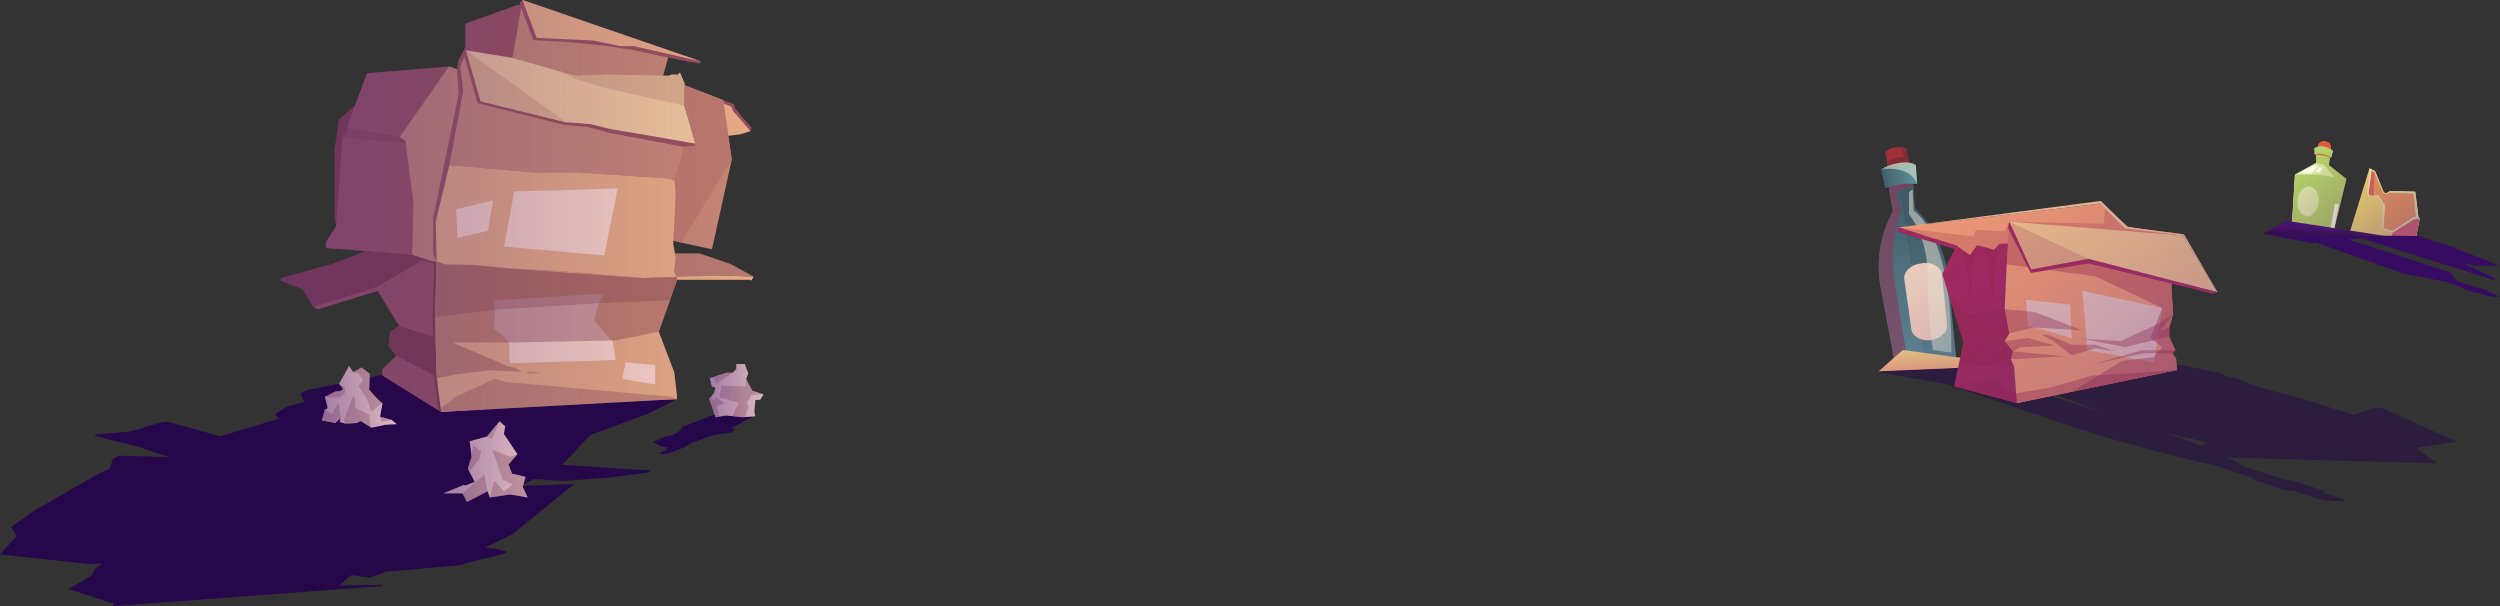 <svg xmlns="http://www.w3.org/2000/svg" xmlns:xlink="http://www.w3.org/1999/xlink" viewBox="0 0 1418.89 344.03"><rect x="0" y="0" width="1418.89" height="344.03" fill="#333333" stroke="none"/><defs><style>.cls-1{isolation:isolate;}.cls-2,.cls-3{fill:#27074b;}.cls-2,.cls-23,.cls-24,.cls-25,.cls-26,.cls-27,.cls-28,.cls-29,.cls-30,.cls-31,.cls-32,.cls-33,.cls-34,.cls-35,.cls-36,.cls-37,.cls-38,.cls-39,.cls-40,.cls-41,.cls-42,.cls-43,.cls-44,.cls-45,.cls-46,.cls-48,.cls-49,.cls-50,.cls-51,.cls-52,.cls-53,.cls-54,.cls-55,.cls-56,.cls-57,.cls-58{fill-rule:evenodd;}.cls-2,.cls-32{opacity:0.5;}.cls-14,.cls-16,.cls-4,.cls-6{fill:#7d3647;}.cls-5{fill:#974e5f;}.cls-53,.cls-6{opacity:0.38;}.cls-7{fill:#c58677;}.cls-8{fill:#e7ab86;}.cls-9{fill:#c58675;}.cls-10{fill:#eec79e;}.cls-11{fill:#daaf8d;}.cls-12{fill:#b9796f;}.cls-13{fill:#fad5cc;}.cls-14{opacity:0.56;}.cls-15{fill:#ddbac7;}.cls-16{opacity:0.3;}.cls-17{fill:#bb796d;}.cls-18,.cls-27,.cls-42,.cls-43{mix-blend-mode:multiply;}.cls-19{fill:url(#linear-gradient);}.cls-20{fill:url(#linear-gradient-2);}.cls-21{fill:url(#linear-gradient-3);}.cls-22{fill:url(#linear-gradient-4);}.cls-23{fill:url(#Áåçûìÿííûé_ãðàäèåíò_42);}.cls-24{fill:url(#Áåçûìÿííûé_ãðàäèåíò_83);}.cls-25{fill:url(#Áåçûìÿííûé_ãðàäèåíò_83-2);}.cls-26{fill:url(#Áåçûìÿííûé_ãðàäèåíò_66);}.cls-27{fill:#8b3d5c;}.cls-27,.cls-42{opacity:0.67;}.cls-28{fill:url(#Áåçûìÿííûé_ãðàäèåíò_17);}.cls-29{fill:#a42f38;}.cls-30{fill:#822b36;}.cls-31{fill:url(#Áåçûìÿííûé_ãðàäèåíò_83-3);}.cls-32,.cls-44,.cls-45,.cls-47{fill:#ffffe5;}.cls-32,.cls-45{mix-blend-mode:soft-light;}.cls-33{fill:#cebdac;}.cls-34{fill:#ffe86d;}.cls-35{fill:#ffffac;}.cls-36{fill:#ffa654;}.cls-37{fill:#ea6a5f;}.cls-38{fill:#e25b38;}.cls-39{fill:#ffffe8;}.cls-40{fill:#a27897;}.cls-41{fill:#d1dbe8;}.cls-42{fill:#8877bd;}.cls-43{fill:#b3d168;}.cls-46{fill:url(#linear-gradient-5);}.cls-47{opacity:0.53;}.cls-48{fill:#ab275f;}.cls-49{fill:#ffa479;}.cls-50,.cls-53,.cls-55{fill:#9f2247;}.cls-50{opacity:0.23;}.cls-51{fill:#ffcf9d;}.cls-52{fill:#f9d1c7;}.cls-54{fill:#ffcf92;}.cls-55{opacity:0.2;}.cls-56{opacity:0.44;fill:url(#linear-gradient-6);}.cls-57{fill:url(#linear-gradient-7);}.cls-58{fill:#380b63;}</style><linearGradient id="linear-gradient" x1="159.34" y1="116.89" x2="427.73" y2="116.89" gradientUnits="userSpaceOnUse"><stop offset="0" stop-color="#5f3484" stop-opacity="0.46"/><stop offset="0.42" stop-color="#61356f" stop-opacity="0.28"/><stop offset="1" stop-color="#64364d" stop-opacity="0"/></linearGradient><linearGradient id="linear-gradient-2" x1="402.52" y1="221.7" x2="433.36" y2="221.7" xlink:href="#linear-gradient"/><linearGradient id="linear-gradient-3" x1="251.65" y1="261.98" x2="299.49" y2="261.98" xlink:href="#linear-gradient"/><linearGradient id="linear-gradient-4" x1="182.58" y1="225.25" x2="225.19" y2="225.25" xlink:href="#linear-gradient"/><radialGradient id="Áåçûìÿííûé_ãðàäèåíò_42" cx="-7444.4" cy="-491.73" r="8.03" gradientTransform="matrix(-0.99, 0.14, 0.18, 1.25, -6201.01, 1778.29)" gradientUnits="userSpaceOnUse"><stop offset="0.02" stop-color="#371b32"/><stop offset="0.99" stop-color="#2a1032"/></radialGradient><linearGradient id="Áåçûìÿííûé_ãðàäèåíò_83" x1="-7452.91" y1="796.46" x2="-7452.91" y2="691.58" gradientTransform="matrix(-0.99, 0.14, 0.14, 0.99, -6388.15, 473.88)" gradientUnits="userSpaceOnUse"><stop offset="0.02" stop-color="#5a959c"/><stop offset="0.95" stop-color="#3e5e6b"/></linearGradient><linearGradient id="Áåçûìÿííûé_ãðàäèåíò_83-2" x1="20.53" y1="796.12" x2="20.53" y2="691.25" gradientTransform="translate(950 -578.43) rotate(-8.16)" xlink:href="#Áåçûìÿííûé_ãðàäèåíò_83"/><linearGradient id="Áåçûìÿííûé_ãðàäèåíò_66" x1="-7448.61" y1="2644.37" x2="-7448.61" y2="2585.97" gradientTransform="matrix(-0.99, 0.14, 0.11, 0.74, -6558.87, -716)" gradientUnits="userSpaceOnUse"><stop offset="0.03" stop-color="#ffdbc7"/><stop offset="1" stop-color="#ffe3ca"/></linearGradient><linearGradient id="Áåçûìÿííûé_ãðàäèåíò_17" x1="1105.32" y1="210.71" x2="1105.32" y2="198.66" gradientUnits="userSpaceOnUse"><stop offset="0" stop-color="#ffae86"/><stop offset="1" stop-color="#ffe588"/></linearGradient><linearGradient id="Áåçûìÿííûé_ãðàäèåíò_83-3" x1="-7453.44" y1="-496.04" x2="-7433.6" y2="-496.04" gradientTransform="matrix(-0.99, 0.14, 0.18, 1.25, -6201.01, 1778.29)" xlink:href="#Áåçûìÿííûé_ãðàäèåíò_83"/><linearGradient id="linear-gradient-5" x1="1318.81" y1="133.83" x2="1318.81" y2="125.34" gradientUnits="userSpaceOnUse"><stop offset="0" stop-color="#180638"/><stop offset="0.47" stop-color="#40096a"/><stop offset="0.96" stop-color="#440f74"/><stop offset="1" stop-color="#4949ed"/></linearGradient><linearGradient id="linear-gradient-6" x1="1346.34" y1="146.23" x2="1307.72" y2="93.65" gradientUnits="userSpaceOnUse"><stop offset="0" stop-color="#5f3484"/><stop offset="0.21" stop-color="#60347a" stop-opacity="0.82"/><stop offset="0.66" stop-color="#623562" stop-opacity="0.38"/><stop offset="1" stop-color="#64364d" stop-opacity="0"/></linearGradient><linearGradient id="linear-gradient-7" x1="1232.73" y1="271.66" x2="1069.99" y2="68.23" xlink:href="#linear-gradient"/></defs><g class="cls-1"><g id="Layer_2" data-name="Layer 2"><g id="_7" data-name="7"><path class="cls-2" d="M1373.64,253.86l-2.17.42,1.65,1.48,10.38,7.3-119.22-3.36a86.43,86.43,0,0,1,9.32,5.24l20.75,6.5h0l2.31.72,3.16.27,19.18,6s.74.6-1.3.9l13.81,4.61s-2,1.1-9.77.17h-.1c-1.72-.21-3.7-.51-6-.95l-9.69-3.26h0l-3.5-1.16c-4.85-.53-7.76-1.11-7.76-1.11l-17.24-5.95c.52-.07,1.12-.12,1.76-.15l-3.72-1.25-4.38-1.41-13-4.45-1.66-.38c-30.9-7-60.94-15.25-85.15-23.44l-66.69-22.55-38.16-6.81,20.7-3.41,20.77-.11,17-6.67,42.32,2.39-12.34-1.13,80.9,4.56,24,4.77,3.41,1.75,4.88.89,11,4.46,9.59,2.89,15.94,4.05,27.69,8.66.45.14,3.35.83,12.2-4.06,3.93.43,42.21,19Zm-234-37L1196.28,235l-37.21-13.68-17.73-4.71Zm90.21,29c7,2.39,13.33,4.74,19,7l3.62-1.81Zm-94.93-41.69,27,8.49h0l-27-8.49Zm255.95,46.26-1.46.29,3-.45Z"/><polygon class="cls-3" points="318.91 263.8 345.79 265.53 367.49 266.92 369.15 266.78 368.44 268.09 346.3 270.99 319.88 272.99 303.29 271.92 296.96 274.82 295.27 275.86 301.56 275.54 325.79 274.79 290.51 303.42 275.22 310.71 282.39 311.67 287.49 313.1 286.4 314.18 264.88 319.49 262.24 320.68 218.63 324.51 218.52 324.52 217.52 325.09 208.81 328.19 208.42 327.47 204.27 327.27 203.17 326.79 199 326.56 192.6 332.4 217.01 331.88 216.59 332.63 64.11 344.03 64.08 342.83 65.69 342.36 63.36 342.21 38.9 334.27 51.7 326.94 54.1 322.6 58.01 319.72 51.17 320.22 0 314.64 9.54 304.12 6.31 299.12 19.67 289.67 57.28 268.12 61.52 266.38 62.23 265.93 64.05 260.51 67.33 258.63 98.85 259.51 98.86 259.5 95.42 259.41 79.66 253.89 53.49 247.33 54.91 246.52 74.19 244.83 90.71 239.83 95.01 239.34 125.01 247.59 158.4 237.63 155.98 235.28 162.31 230.88 172.82 228.21 170.53 223.47 173.98 221.5 220.65 211.96 230.13 213.14 230.13 213.14 233.06 212.72 383.53 226.79 381.34 228.04 367.41 234.95 336.46 246.37 334.96 246.97 319.29 263.58 318.91 263.8"/><polygon class="cls-3" points="405.26 246.82 391.9 251.51 388.53 253.83 378.52 257.66 373.64 257.43 377.98 255.29 378.87 253.68 375.38 253.51 370.36 250.81 378.51 247.46 381.41 247.12 385.44 244.76 387.41 242.23 406.65 234.75 408.34 235.15 411.13 235.8 422.42 235.52 428.8 236.24 424.44 238.05 415.01 243.02 417.54 243.28 414.99 245.57 405.26 246.82"/><polygon class="cls-4" points="192.38 67.77 209.1 53.34 192.38 132.82 189.97 124.12 189.97 84.72 192.38 67.77"/><polygon class="cls-5" points="246.84 231.66 216.95 213.11 216.95 209.5 225.02 201.94 220.55 196.44 221.58 188.54 226.57 184.93 210.93 159.51 210.25 142.67 184.99 140.78 184.99 137.35 190.83 128.24 194.36 77.82 196.93 75.42 196.93 72.32 208.27 41.57 254.83 37.79 259.38 39.34 260.24 34.19 264.19 26.8 264.19 13.4 293.48 2.92 295.45 2.92 294.85 1.98 296.49 0 397.8 34.83 397.11 36.12 379.16 32.68 375.81 44.54 388.52 48.4 416.74 59.31 417.17 61.54 426.53 72.54 425.93 74.43 412.44 76.15 399.5 132.08 374.08 135.74 344.07 193.24 250.39 233.78 246.84 231.66"/><polygon class="cls-6" points="194.36 77.82 196.93 75.42 196.93 72.32 226.85 77.82 230.29 80.14 230.29 81.52 194.36 77.82"/><polygon class="cls-4" points="207.5 142.47 233.95 144.62 245.86 148.4 247.81 148.4 246.9 180.07 247.81 213.74 250.39 233.78 248.71 232.78 246.44 213.16 225.02 201.94 220.55 196.44 221.58 188.54 226.57 184.93 245.98 191.18 245.41 179.72 246.32 149.72 242.09 148.46 214.33 165.04 180.41 175.43 177.78 174.17 171.82 164.2 159.34 159.39 159.34 157.91 188.09 149.89 207.5 142.47"/><polygon class="cls-5" points="239.51 147.83 213.21 163.2 177.78 174.17 180.41 175.43 214.33 165.04 242.09 148.46 239.51 147.83"/><polygon class="cls-7" points="247.81 148.4 245.86 148.4 233.95 144.62 234.7 115.53 230.29 81.52 230.29 80.14 226.85 77.82 254.83 37.79 259.38 39.34 260.35 53.34 245.92 123.38 245.86 144.05 247.81 148.4"/><polygon class="cls-8" points="296.49 0 304.62 21.5 336.57 22.99 352.26 26.2 359.82 26.2 397.8 34.83 296.49 0"/><polygon class="cls-9" points="295.8 4.55 290.87 32.84 316.3 40.06 326.72 43.03 343.9 42.35 376.24 43.03 379.16 32.68 359.82 28.49 342.41 25.86 320.88 23.79 302.67 22.76 295.8 4.55"/><polygon class="cls-10" points="264.53 28.6 290.87 32.84 326.72 43.03 343.9 42.35 376.24 43.03 379.75 43.03 381.24 42.35 384.67 42.46 385.93 41.32 388.45 47.33 388.45 60.04 394.87 81.57 368.24 76.93 346.59 73.27 335.02 70.41 321.28 69.38 272.84 57.46 264.53 28.6"/><polygon class="cls-11" points="342.13 49.68 326.09 44.52 316.3 40.06 326.72 43.03 343.9 42.35 379.75 43.03 381.24 42.35 384.67 42.46 385.93 41.32 388.45 47.33 388.45 60.04 342.13 49.68"/><polygon class="cls-7" points="263.62 32.21 261.21 37.79 262.93 51.57 255.03 93.71 302.79 97.83 327.98 97.83 380.66 101.39 382.95 102.99 388.45 83.41 346.19 75.5 333.25 72.07 319.85 70.81 271.06 58.55 263.62 32.21"/><polygon class="cls-8" points="408.67 57.81 415.08 60.56 416.22 63.19 425.93 74.43 420.12 76.25 406.95 77.85 408.67 57.81"/><polygon class="cls-9" points="410.46 56.88 415.31 90.68 404.08 141.47 386.56 137.69 380.72 136.09 382.95 102.99 388.45 83.41 394.87 82.66 394.87 81.57 388.45 60.04 388.52 48.4 410.46 56.88"/><polygon class="cls-12" points="380.72 143.82 397.15 143.82 414.68 149.89 427.73 156.99 411.01 156.42 392 156.99 380.72 156.99 380.72 143.82"/><polygon class="cls-8" points="380.72 158.82 407 158.82 425.44 158.82 426.53 159.22 427.73 156.99 411.01 156.42 380.72 156.99 380.72 158.82"/><polygon class="cls-8" points="250.39 233.78 247.81 213.74 246.9 180.07 247.81 148.4 252.91 150.06 268.02 150.29 294.02 152.69 318.59 153.95 364.86 157.82 384.16 157.16 384.16 159.22 373.96 188.2 374.31 189.34 382.73 211.39 384.16 224.22 384.16 226.51 335.88 228.17 250.39 233.78"/><polygon class="cls-13" points="342.81 166.61 339.83 172.16 337.2 181.84 345.19 191.09 347.62 193.27 349.45 204.29 289.33 206.24 288.93 194.38 287.5 192.53 280.39 186.42 280.91 175.89 280.39 170.43 342.81 166.61"/><polygon class="cls-9" points="280.68 215.05 258.58 225.25 250.14 231.87 250.39 233.78 384.16 226.51 381.64 225.25 292.48 217.29 287.55 216.94 280.68 215.05"/><polygon class="cls-6" points="247.93 214.63 258.69 212.48 277.47 210.19 296.37 210.99 292.13 208.58 288.24 207.9 283.89 205.95 256.63 194.38 288.93 194.38 349.34 193.24 373.96 188.2 380.21 170.43 339.83 172.16 280.91 175.89 246.9 180.07 247.93 214.63"/><polygon class="cls-14" points="384.16 157.16 384.16 159.22 380.21 170.43 338.81 172.23 280.91 175.89 246.9 180.07 247.81 148.4 252.91 150.06 268.02 150.29 292.98 152.59 364.86 157.82 384.16 157.16"/><polygon class="cls-9" points="298.03 211.85 300.78 210.82 307.31 211.85 298.03 211.85"/><polygon class="cls-13" points="353.23 215.05 355.07 205.66 371.9 207.27 371.9 218.26 353.23 215.05"/><polygon class="cls-15" points="417.9 206.58 417.9 209.5 415.75 211.56 412.32 211.56 402.87 214.63 404.07 219.29 406.05 219.89 405.36 223.07 402.52 226.34 406.13 236.81 412.06 235.78 421.68 236.81 428.72 236.3 428.12 233.78 428.72 227.02 431.47 226.85 433.36 223.84 426.92 221.7 423.48 215.05 424.69 211.96 422.71 206.58 417.9 206.58"/><polygon class="cls-16" points="419.1 228.74 408.37 225.39 409.57 218.95 423.05 219.29 423.48 215.05 426.92 221.7 433.36 223.84 426.53 224.1 423.74 228.74 424.86 230.8 422.71 236.74 421.68 236.81 415.67 236.17 419.1 228.74"/><polygon class="cls-16" points="408.37 236.43 406.65 230.54 411.11 228.91 406.65 225.39 404.67 227.19 403.34 225.39 402.52 226.34 406.13 236.81 408.37 236.43"/><polygon class="cls-16" points="402.87 214.63 405.75 215.05 405.75 216.2 406.35 217.83 415.75 211.56 412.32 211.56 402.87 214.63"/><path class="cls-15" d="M283.52,239.13l3.26,2.92-.86,4.21s6.87,10.1,7.73,11.51l-5.07,5.84,2.06,5.24,7.65,1.81-1.63,5.67,2.83,6-9.88-1.72-11.68,1.72-1.2-3.52-11.68,6L262.56,280H251.65l11.08-4.55h1.72l5.06-2-3.95-7.3s1.55-5.93,2-6.1-1-9.62-1-9.62l9.8-2.66Z"/><path class="cls-16" d="M285.32,272.29l-5.84-16.92,10,3.86,4.21-1.46-5.07,5.84,2.06,5.24,7.65,1.81-1.63,5.67,2.83,6-9.88-1.72-11.68,1.72s2.45-9.23,2.75-9.28,5.33,6,5.33,6l5.06-4.21Z"/><polygon class="cls-16" points="276.73 278.82 274.84 269.37 262.56 280.02 265.05 284.83 276.73 278.82"/><polygon class="cls-16" points="267.54 260.09 268.57 252.71 273.04 256.4 271.92 260.61 266.32 267.58 265.56 266.19 267.54 260.09"/><polygon class="cls-16" points="276.39 247.81 279.13 249.18 283.51 239.13 276.39 247.81"/><path class="cls-15" d="M192.49,217.8l5.62-10,2.34,3.44,4.7-2.64,4.7,3.55-.35,9s6,7.08,7.62,7.62l-1.43,7.73,6.75,1.89,2.75,2.35-6.41.34-8.08,1.66L204.86,239s-1.57.43-1.77.86-7.27.51-7.27.51l-3-.91.52-2.23-3,2.8s-8-1.52-7.73-1.49,1.77-5.95,1.77-5.95l1.66-.92-1.6-6.41s5.58-3,6-3.09,2.4-.12,2.4-.12l2-1.2Z"/><polygon class="cls-16" points="195.3 237.96 200.28 225.25 201.2 224.9 201.71 231.43 209.9 235.67 209.62 237.22 210.7 242.71 204.86 238.99 203.09 239.85 195.82 240.37 195.3 237.96"/><polygon class="cls-16" points="193.3 237.22 192.21 228.45 188.37 235.04 184.36 232.58 182.59 238.53 190.32 240.02 193.3 237.22"/><polygon class="cls-16" points="184.42 225.25 191.35 225.65 193.01 225.25 195.59 223.47 195.87 220.38 192.49 217.8 194.78 220.84 192.78 222.04 190.38 222.16 184.42 225.25"/><polygon class="cls-16" points="215.69 236.47 216.43 239.22 222.44 238.36 215.69 236.47"/><polygon class="cls-16" points="217.12 228.74 210.7 233.49 209.04 228.74 207.73 225.65 203.43 219.01 206.07 215.57 203 211.56 200.45 211.22 205.15 208.58 209.84 212.13 209.5 221.12 217.12 228.74"/><polygon class="cls-17" points="415.31 90.68 410.46 56.88 388.52 48.4 388.45 60.04 394.87 82.66 388.45 83.41 382.95 102.99 380.72 136.09 386.56 137.69 415.31 90.68"/><polygon class="cls-11" points="264.53 28.6 321.28 69.38 272.84 57.46 264.53 28.6"/><polygon class="cls-8" points="255.03 93.71 302.79 97.83 327.98 97.83 380.66 101.39 382.95 102.99 383.47 110.66 382.1 138.38 383.47 146.17 382.44 154.53 384.16 157.16 364.86 157.82 318.59 153.95 291.96 152.58 268.02 150.29 252.91 150.06 247.81 148.4 247.3 125.77 255.03 93.71"/><polygon class="cls-13" points="258.86 118.74 259.67 135 276.96 130.99 279.82 113.7 258.86 118.74"/><polygon class="cls-13" points="286.12 139.92 291.85 108.66 350.6 106.94 342.93 144.96 286.12 139.92"/><g class="cls-18"><polygon class="cls-19" points="384.16 158.82 407 158.82 425.44 158.82 426.53 159.22 427.73 156.99 414.68 149.89 397.15 143.82 383.06 143.82 382.1 138.38 382.19 136.49 386.56 137.69 404.08 141.47 415.31 90.68 413.36 77.07 420.12 76.25 425.93 74.43 426.53 72.54 417.17 61.54 416.74 59.31 388.52 48.4 388.45 48.38 388.45 47.33 385.93 41.32 384.67 42.46 381.24 42.35 379.75 43.03 376.25 42.97 379.16 32.68 397.11 36.12 397.8 34.83 296.49 0 294.85 1.98 295.45 2.92 293.48 2.92 264.19 13.4 264.19 26.8 260.24 34.19 259.38 39.34 254.83 37.79 208.27 41.57 201.52 59.88 192.38 67.77 189.97 84.72 189.97 124.12 190.89 127.43 190.83 128.24 184.99 137.35 184.99 140.78 210.25 142.67 210.25 142.69 207.5 142.47 188.09 149.89 159.34 157.91 159.34 159.39 171.82 164.2 177.78 174.17 180.41 175.43 214.33 165.04 226.57 184.93 221.58 188.54 220.55 196.44 225.02 201.94 216.95 209.5 216.95 213.11 246.84 231.66 248.71 232.78 248.71 232.78 250.39 233.78 384.16 226.51 384.16 224.22 382.73 211.39 374.31 189.34 373.96 188.2 384.16 159.22 384.16 158.82"/><polygon class="cls-20" points="426.92 221.7 423.48 215.05 424.69 211.96 422.71 206.58 417.9 206.58 417.9 209.5 415.75 211.56 412.32 211.56 402.87 214.63 404.07 219.29 406.05 219.89 405.36 223.07 402.52 226.34 406.13 236.81 408.37 236.43 412.06 235.78 421.68 236.81 428.72 236.3 428.12 233.78 428.72 227.02 431.47 226.85 433.36 223.84 426.92 221.7"/><path class="cls-21" d="M298.29,270.66l-7.65-1.81-2.06-5.24,5.07-5.84c-.86-1.41-7.73-11.51-7.73-11.51l.86-4.21-3.26-2.92-7.13,8.68-9.8,2.66s1,7,1,9l-.08.57c-.43.17-2,6.1-2,6.1l.76,1.39h0l3.19,5.91-5.06,2h-1.72L251.65,280h10.91l2.49,4.81,11.68-6,1.2,3.52,11.68-1.72,9.88,1.72-2.83-6Z"/><path class="cls-22" d="M215.69,236.47l1.43-7.73-7.62-7.62.35-9-4.7-3.55-4.7,2.64-2.34-3.44-5.62,10,2.29,3-2,1.2s-2,.06-2.4.12-6,3.09-6,3.09l1.6,6.41-1.66.92-1.77,5.95c-.23,0,7.73,1.49,7.73,1.49l3-2.8-.52,2.23,3,.91s7.07-.08,7.27-.51l1.77-.86,5.84,3.72,8.08-1.66,6.41-.34-2.75-2.35Z"/></g><path class="cls-23" d="M1088.05,104.45s-10.12,3.44-18.08,2.59A23.86,23.86,0,0,1,1088.05,104.45Z"/><path class="cls-24" d="M1110.19,202.89l-4.43-44.5a67.08,67.08,0,0,0-18.91-40.4h0l-1.17-17.54-7.59,1.09L1093,205.3Z"/><path class="cls-25" d="M1075.78,207.83l-8.41-44.74a64.9,64.9,0,0,1,6.56-42.59l.38-.71-3.12-17.26,6.9-1L1093,205.3Z"/><path class="cls-26" d="M1096,193h0c-5.58.8-10.6-1.95-11.2-6.15l-4-28.19c-.54-3.81,2.75-7.62,7.73-8.8a25.12,25.12,0,0,1,3-.53c5.44-.59,10.23,2.38,10.65,6.47l2.88,28.39C1105.5,188.32,1101.49,192.22,1096,193Z"/><path class="cls-27" d="M1079,119.13l-2.91-10a28.41,28.41,0,0,1,10-2.78l0-.14c-.32-1,.51-3.56-.53-3.53-2,.06-9.34-.08-13.38,1-1.12.29.09,3.68.22,4.84l.36,3.4,1.61,7.89-.38.71a64.9,64.9,0,0,0-6.56,42.59l8.41,44.74,7.14-1-7.62-46.19A83.79,83.79,0,0,1,1079,119.13Z"/><polygon class="cls-28" points="1066.27 210.71 1079.94 198.66 1144.36 207.33 1066.27 210.71"/><path class="cls-29" d="M1084.45,98.57,1082,84.14s-7.64-2.42-12,2.25l2.53,13.89S1077,96.9,1084.45,98.57Z"/><path class="cls-30" d="M1071,92.19a12,12,0,0,1,9.68-2.86l-1-4.78s-1-1-7.19,0a16,16,0,0,1,9.45-.38l1.65,10-12,2Z"/><path class="cls-31" d="M1088.05,104.45A37.45,37.45,0,0,0,1070,107l-2.29-10.53s9.11-6.3,19.64-2.82Z"/><path class="cls-32" d="M1069.26,96s14.65-2.23,18.79,8.44l-.73-10.76A21.55,21.55,0,0,0,1069.26,96Z"/><path class="cls-32" d="M1083.49,109V121.6s10.7,12.39,10.65,35.91a276.69,276.69,0,0,0,2.86,41.15l10.47,1.47s2.11-62.89-21.39-80.64l-.58-12Z"/><path class="cls-33" d="M1067.68,96.51s2-2.47,9.42-3.87,10.22,1,10.22,1A30.17,30.17,0,0,0,1067.68,96.51Z"/><polygon class="cls-34" points="1373.36 124.14 1371.27 134.31 1333.2 133.31 1344.84 95.52 1347.96 97.13 1352.9 109.1 1354.27 109.74 1356.55 108.36 1370.79 108.77 1372.57 122.92 1373.36 124.14"/><path class="cls-35" d="M1373.36,124.14l-3.34.37s-12,7.63-12.24,7.71-6-2.66-6-2.66l.61-13-2.84-5-5.33,0-.68-1.58,1.26-14.38,3.13,1.61,4.94,12,1.37.64,2.28-1.38,14.24.41,1.78,14.15Z"/><polygon class="cls-36" points="1346.11 97.11 1347.65 97.7 1352.45 109.48 1354.17 110.18 1356.26 109.38 1369.71 109.91 1371.15 122.89 1369.34 123.4 1358 131.02 1352.75 129.42 1353.67 116.67 1349.92 110.88 1344.9 110.88 1344.39 109.75 1346.11 97.11"/><polygon class="cls-37" points="1347.65 97.7 1347.32 111 1344.9 110.88 1344.39 109.75 1346.11 97.11 1347.65 97.7"/><polygon class="cls-37" points="1357.78 132.22 1357.28 133.94 1371.27 134.31 1373.36 124.14 1370.02 124.51 1357.78 132.22"/><path class="cls-38" d="M1315.45,86.56l0-3.19a3.39,3.39,0,0,1,3.81-3.3,10.41,10.41,0,0,1,1.09.2,3.37,3.37,0,0,1,2.22,4.9l-1.34,2.47Z"/><polygon class="cls-39" points="1300.76 128.06 1302.5 99.17 1314.51 92.49 1318.82 93.28 1324.89 100.74 1317.65 130.98 1300.76 128.06"/><polygon class="cls-40" points="1318.82 93.28 1321.72 93.65 1331.66 101.59 1324.31 132.16 1316.7 130.81 1324.89 100.74 1318.82 93.28"/><polygon class="cls-40" points="1314.51 92.49 1314.55 86.7 1322.63 87.88 1321.72 93.65 1318.82 93.28 1314.51 92.49"/><path class="cls-41" d="M1313.62,84.09l.12,3.53s3.58-1,9.31,1.71l1-3.63S1319.13,81.23,1313.62,84.09Z"/><path class="cls-42" d="M1302.5,126.06c.68,1.75,18.81,5.38,20.7,3.81s5.72-25.19,5.72-28.28c0,0-3.08-3.08-8.55-8.2l.75-4.87a15,15,0,0,0-5.86-1.08l.16,5.33s-8.88,4.32-10.59,6.83S1302.12,125.07,1302.5,126.06Z"/><path class="cls-43" d="M1325,128.79l6.68-27.2-9.93-7.88.63-4.22h0l.69-.16,1-3.63s-4.93-4.47-10.44-1.61l.12,3.53.18,0-.18,0,.7.42h0l.07,4.45-12,6.68-1.74,28.89,16.89,2.92,6.66,1.18.5-2.52h0Z"/><path class="cls-38" d="M1313.74,87.62l.7.42,0-.14s4.88-.09,7.9,1.59l.69-.16S1318.43,86.27,1313.74,87.62Z"/><path class="cls-32" d="M1302.5,99.17s15.22-.65,22.39,1.57l-6.08-7.46-4.3-.79Z"/><polygon class="cls-44" points="1304.39 98.55 1313.14 93.91 1315.9 94.05 1312.13 98.51 1304.39 98.55"/><polygon class="cls-44" points="1316.38 94.79 1313.82 97.41 1316.77 97.95 1318.01 95.09 1316.38 94.79"/><polygon class="cls-45" points="1322.74 129.26 1325.27 115.62 1327.46 116.03 1324.82 129.65 1322.74 129.26"/><polygon class="cls-46" points="1284.39 132.64 1297.85 125.34 1353.23 133.83 1284.39 132.64"/><ellipse class="cls-47" cx="1309.9" cy="114.27" rx="8.53" ry="6" transform="translate(1067.55 1406.62) rotate(-84.36)"/><polygon class="cls-48" points="1140.36 125.86 1110.39 139.4 1102.34 155.55 1114.44 194.45 1109.06 219.3 1144.62 228.81 1138.9 150.09 1140.36 125.86"/><polygon class="cls-49" points="1110.39 139.4 1077.61 129.09 1191.94 115.59 1207.81 128.75 1238.94 133.93 1134.73 138.37 1131.73 141.71 1122.22 139.12 1117.98 144.78 1110.39 139.4"/><polygon class="cls-50" points="1122.22 139.12 1131.73 141.71 1134.73 138.37 1140.7 138.11 1142.19 126.57 1237.04 133.62 1207.81 128.75 1194.74 117.91 1193.98 127.02 1140.36 125.86 1137.79 131.29 1121.36 130.47 1120.13 134.25 1077.61 129.09 1110.39 139.4 1117.98 144.78 1122.22 139.12"/><polygon class="cls-51" points="1077.61 129.09 1191.94 115.59 1206.08 129.61 1238.84 133.75 1258.5 165.83 1239.51 133.01 1207.45 128.81 1192.25 114.05 1077.61 129.09"/><polygon class="cls-49" points="1144.62 228.81 1143.11 208.02 1141.24 203.96 1142.49 199.47 1137.79 193.59 1140.38 189.26 1137.79 175.43 1138.9 150.09 1140.36 125.86 1238.84 133.75 1232.38 162.62 1233.41 178.37 1231.15 185.8 1231.15 190.99 1234.61 198.77 1232.88 200.5 1235.05 203.49 1235.48 210.01 1144.62 228.81"/><polygon class="cls-52" points="1184.68 198.77 1181.88 165.06 1227.19 174.77 1222.51 205.69 1184.68 198.77"/><polygon class="cls-52" points="1175.83 191.86 1174.96 172.84 1149.89 170.24 1150.96 184.72 1175.83 191.86"/><polygon class="cls-53" points="1232.88 200.5 1234.61 198.77 1231.15 190.99 1231.15 185.8 1233.41 178.37 1232.38 162.62 1233.41 159.63 1233.21 159.61 1239.6 136.5 1156.1 129.2 1140.36 125.86 1138.9 150.09 1189.04 156.81 1227.19 174.77 1220.4 191.86 1227.19 197.04 1222.17 202.76 1204.53 204.77 1175.83 222.35 1235.48 210.01 1235.05 203.49 1232.88 200.5"/><polygon class="cls-54" points="1238.84 133.75 1258.5 165.83 1185.33 147.76 1152.82 153.67 1140.36 125.86 1238.84 133.75"/><polygon class="cls-48" points="1077.61 129.09 1076.58 131.39 1110.32 141.59 1110.39 139.4 1077.61 129.09"/><polygon class="cls-48" points="1258.5 165.83 1256.24 166.77 1185.33 149.49 1152.55 154.91 1139.7 129.43 1140.36 125.86 1152.79 152.93 1185.33 146.9 1258.5 165.83"/><polygon class="cls-55" points="1140.36 125.86 1187.06 147.76 1152.82 153.67 1140.36 125.86"/><polygon class="cls-53" points="1137.79 175.43 1116.17 178.89 1105.3 165.06 1114.44 194.45 1111.67 207.26 1143.11 208.02 1141.24 203.96 1142.49 199.47 1137.79 193.59 1140.38 189.26 1137.79 175.43"/><polygon class="cls-53" points="1137.79 175.43 1155.08 177.16 1181.88 187.53 1154.08 185.86 1140.38 189.26 1137.79 175.43"/><polygon class="cls-53" points="1233.41 178.37 1224.24 184.07 1203.49 193.59 1181.88 192.29 1206.08 197.04 1231.15 190.99 1231.15 185.8 1225.91 187.71 1233.41 178.37"/><polygon class="cls-53" points="1234.61 198.77 1215.28 198.77 1188.31 206.74 1216.46 200.5 1232.88 200.5 1234.61 198.77"/><polygon class="cls-53" points="1142.49 199.47 1172.37 202.23 1141.24 203.96 1142.49 199.47"/><polygon class="cls-53" points="1137.79 193.59 1151.06 191.86 1166.32 196.18 1146.86 197.04 1142.49 199.47 1137.79 193.59"/><polygon class="cls-53" points="1165.45 193.59 1175.83 201.72 1189.25 197.65 1200.7 199.47 1189.25 195.66 1175.83 195.66 1162.12 190 1158.53 190 1165.45 193.59"/><polygon class="cls-53" points="1109.06 219.3 1130 214.33 1144.21 223.2 1163.71 219.94 1187.06 213.24 1235.48 210.01 1144.62 228.81 1109.06 219.3"/><polygon class="cls-53" points="1110.39 139.4 1116.17 149.49 1118.31 170.24 1120.49 147.76 1122.22 139.12 1117.98 144.78 1110.39 139.4"/><polygon class="cls-53" points="1126.73 140.35 1130.87 171.97 1133.46 142.58 1134.73 138.37 1131.73 141.71 1126.73 140.35"/><path class="cls-56" d="M1373.36,124.14l-.79-1.22-1.78-14.15-14.24-.41-2.28,1.38-1.37-.64-4.94-12-3.13-1.61L1334,130.88l-9-1.38,6.71-27.91-9.93-7.93.31-2,.34-2.14.67-.16.5-1.81.51-1.82h0a9.31,9.31,0,0,0-1.28-.93,3.36,3.36,0,0,0-2.38-4.5,10.41,10.41,0,0,0-1.09-.2,3.39,3.39,0,0,0-3.81,3.3h0a8.08,8.08,0,0,0-1.88.71l.12,3.53.18,0h0l-.18,0,.7.42h0l.07,4.45-12,6.68-1.61,26.64-3-.47-13.46,7.3,68.14,1.18,18.74.49Z"/><path class="cls-57" d="M1211.07,129.29l-3.26-.54-3-2.46-12.61-12.24-98,12.86a67.11,67.11,0,0,0-7.35-8.92l-.78-11.62h0l-.09-1.3c1.28-.36,2.06-.62,2.06-.62l-.73-10.76a7.81,7.81,0,0,0-3.92-1.36L1082,84.14s-5.1-1.61-9.37.35l-.08,0h0a8.56,8.56,0,0,0-2.62,1.87l1.06,5.8h0l.33,2.07a9.72,9.72,0,0,0-3.69,2.25L1070,107c.68.07,1.36.11,2.06.13l.4,2.22.27,2.51,1.61,7.89-.38.71a64.9,64.9,0,0,0-6.56,42.59l7.53,40-8.63,7.6,45.07-2-2.28,10.54,35.56,9.51,31.2-6.46h0L1235.48,210l-.43-6.52-2.17-3,1.73-1.73-3.46-7.78V185.8l2.26-7.43-1-15.5,0-.25.53-1.54,23.34,5.69,2.25-.94-19-32.82Zm-100.9,73.44L1107,170.39l7.48,24.06-1.86,8.61ZM1104.6,151a66.6,66.6,0,0,0-3.91-12.34l8.74,2.64Zm39.61,72.18-1.1-15.18h0l1.1,15.18Zm92.71-89.6-2.21-.37,4.12.52Z"/><path class="cls-58" d="M1393.66,140.73l1.39.78,23.84,9.36-14.25-.1-4.92-1-.27.39L1416,158l-.36,1-75.7-23.79-7,.69,57.76,18.72,4,5,4,1.36,4.25,1.43,1,.12,3.83,1.22,3.83,1.22h0a1.3,1.3,0,0,1,.34.59c4.2,1.27,7,2.68,5.69,2.93a7.92,7.92,0,0,1-.8.1c-1.62.12-6.31-.95-10-2.29h0c-.92-.12-2-.28-3.26-.52l-6.3-2.35.26,0h0l-.26,0v-.25h0l-8-3-24.79-4.76-50.09-17.74L1312,138l-27.6-5.31,69.76,1.1,18.83.17Z"/></g></g></g></svg>